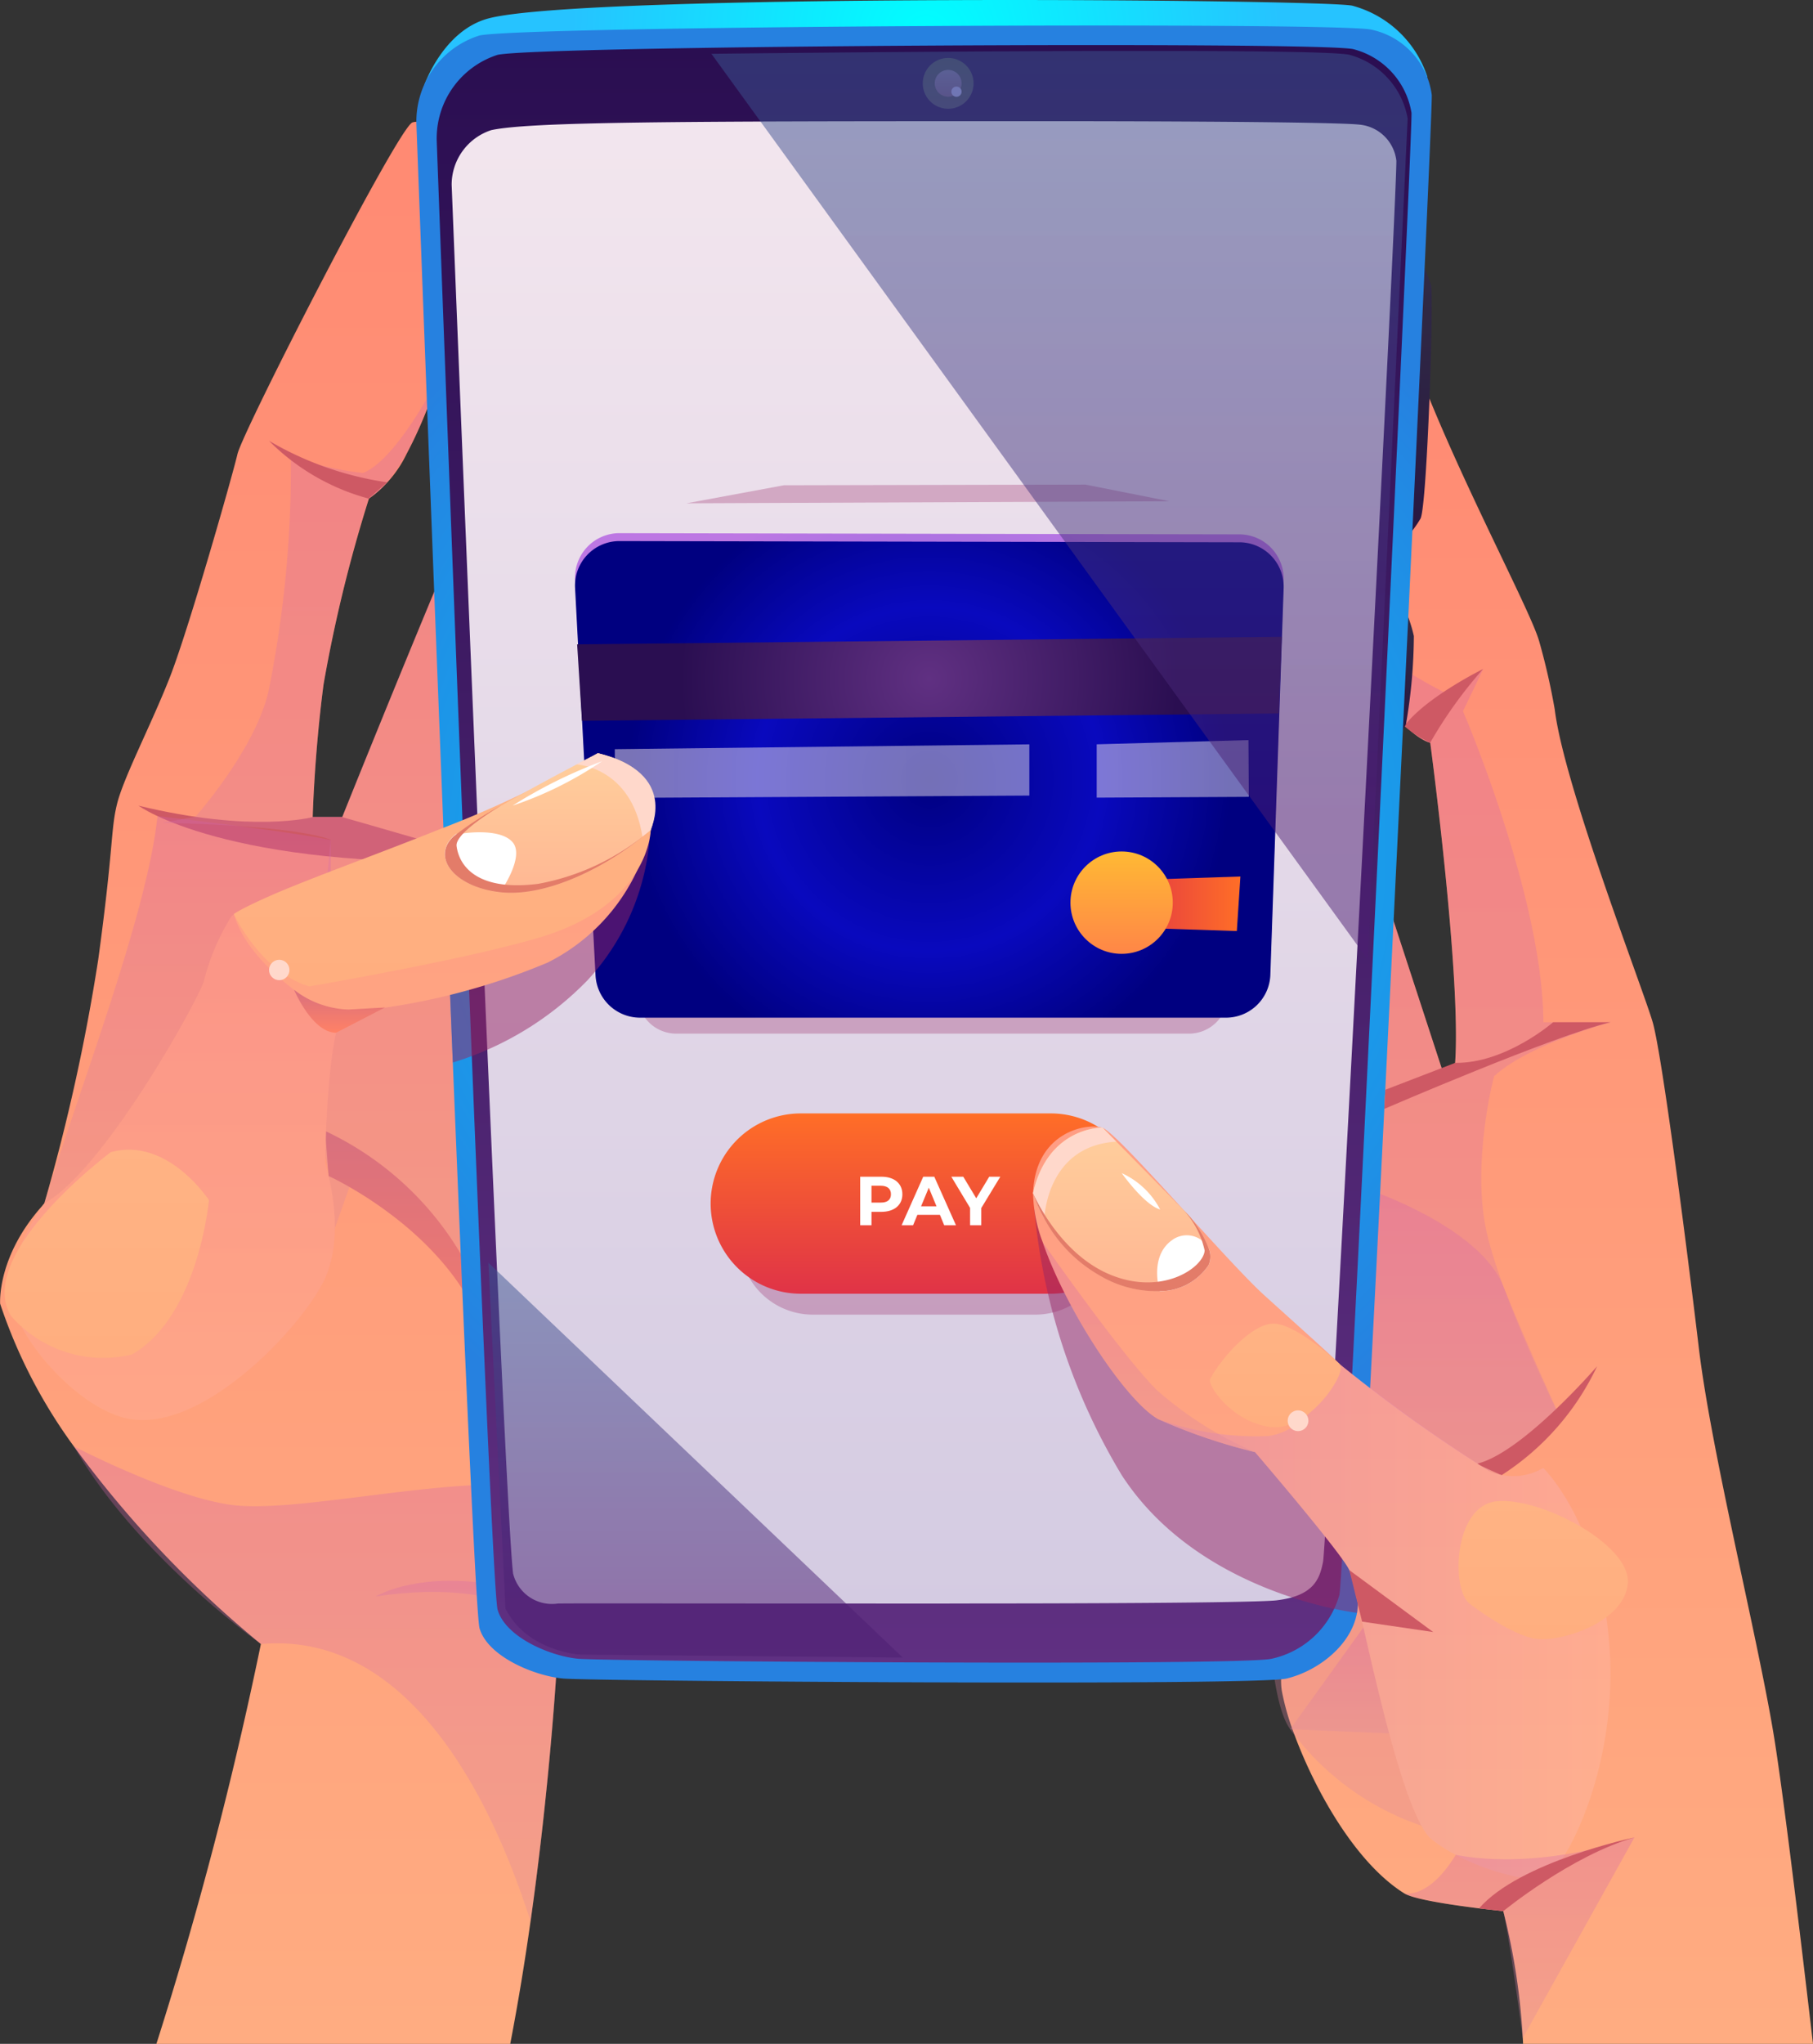 <svg xmlns="http://www.w3.org/2000/svg" xmlns:xlink="http://www.w3.org/1999/xlink" width="106.234" height="119.697" viewBox="0 0 106.234 119.697">
  <rect x="0" y="0" width="106.234" height="119.697" fill="#333333" stroke="none"/>
  <defs>
    <linearGradient id="linear-gradient" x1="0.5" y1="1" x2="0.5" gradientUnits="objectBoundingBox">
      <stop offset="0" stop-color="#ffac81"/>
      <stop offset="1" stop-color="#ff8a73"/>
    </linearGradient>
    <linearGradient id="linear-gradient-2" x1="0.5" y1="1" x2="0.5" gradientUnits="objectBoundingBox">
      <stop offset="0" stop-color="#dd899f"/>
      <stop offset="0.994" stop-color="#d360ae"/>
    </linearGradient>
    <linearGradient id="linear-gradient-3" x1="0.5" y1="1" x2="0.5" y2="0" xlink:href="#linear-gradient-2"/>
    <linearGradient id="linear-gradient-5" x1="0.5" y1="1" x2="0.5" y2="0" xlink:href="#linear-gradient-2"/>
    <linearGradient id="linear-gradient-6" x1="0.5" y1="0.999" x2="0.5" y2="-0.001" xlink:href="#linear-gradient-2"/>
    <linearGradient id="linear-gradient-7" x1="0.5" y1="1" x2="0.5" y2="0" xlink:href="#linear-gradient-2"/>
    <linearGradient id="linear-gradient-8" x1="0.5" y1="1" x2="0.5" y2="0" xlink:href="#linear-gradient-2"/>
    <linearGradient id="linear-gradient-9" x1="0.5" y1="1" x2="0.5" y2="0" xlink:href="#linear-gradient-2"/>
    <linearGradient id="linear-gradient-10" x1="0.5" y1="1" x2="0.5" gradientUnits="objectBoundingBox">
      <stop offset="0.006" stop-color="#ff8166"/>
      <stop offset="1" stop-color="#d9707e"/>
    </linearGradient>
    <linearGradient id="linear-gradient-12" x1="0.502" y1="1" x2="0.502" gradientUnits="objectBoundingBox">
      <stop offset="0.006" stop-color="#281742"/>
      <stop offset="1" stop-color="#322d45"/>
    </linearGradient>
    <linearGradient id="linear-gradient-13" x1="0.5" y1="1" x2="0.5" y2="0" xlink:href="#linear-gradient-12"/>
    <radialGradient id="radial-gradient" cx="0.5" cy="0.5" r="4.177" gradientTransform="translate(0.458) scale(0.085 1)" gradientUnits="objectBoundingBox">
      <stop offset="0" stop-color="aqua"/>
      <stop offset="0.994" stop-color="#26c3ff"/>
    </radialGradient>
    <radialGradient id="radial-gradient-2" cx="0.5" cy="0.5" r="0.415" gradientTransform="translate(-0.315) scale(1.631 1)" gradientUnits="objectBoundingBox">
      <stop offset="0" stop-color="#00d1ff"/>
      <stop offset="0.994" stop-color="#2681e0"/>
    </radialGradient>
    <linearGradient id="linear-gradient-14" x1="0.5" y1="1" x2="0.5" gradientUnits="objectBoundingBox">
      <stop offset="0" stop-color="#603082"/>
      <stop offset="0.994" stop-color="#2a0e51"/>
    </linearGradient>
    <linearGradient id="linear-gradient-15" x1="0.335" y1="1.023" x2="0.335" y2="-0.016" gradientUnits="objectBoundingBox">
      <stop offset="0.017" stop-color="#d4cbe2"/>
      <stop offset="1" stop-color="#f3e6ee"/>
    </linearGradient>
    <linearGradient id="linear-gradient-16" x1="0.501" y1="0.999" x2="0.501" y2="0.001" gradientUnits="objectBoundingBox">
      <stop offset="0.006" stop-color="#514365"/>
      <stop offset="1" stop-color="#49455a"/>
    </linearGradient>
    <linearGradient id="linear-gradient-17" x1="0.499" y1="1.001" x2="0.499" y2="-0.001" gradientUnits="objectBoundingBox">
      <stop offset="0.006" stop-color="#90609a"/>
      <stop offset="1" stop-color="#9783c0"/>
    </linearGradient>
    <linearGradient id="linear-gradient-18" x1="0.5" y1="1" x2="0.5" gradientUnits="objectBoundingBox">
      <stop offset="0.002" stop-color="#e03347"/>
      <stop offset="1" stop-color="#ff6e27"/>
    </linearGradient>
    <linearGradient id="linear-gradient-19" x1="0.5" y1="1" x2="0.5" gradientUnits="objectBoundingBox">
      <stop offset="0.141" stop-color="#4c1d72"/>
      <stop offset="1" stop-color="#3b5793"/>
    </linearGradient>
    <radialGradient id="radial-gradient-3" cx="0.5" cy="0.5" r="0.634" gradientTransform="translate(0.164) scale(0.672 1)" gradientUnits="objectBoundingBox">
      <stop offset="0" stop-color="#7c65e0"/>
      <stop offset="0.994" stop-color="#bd77e3"/>
    </radialGradient>
    <radialGradient id="radial-gradient-4" cx="0.5" cy="0.5" r="0.634" gradientTransform="translate(0.164) scale(0.672 1)" gradientUnits="objectBoundingBox">
      <stop offset="0" stop-color="navy"/>
      <stop offset="0.571" stop-color="#0909be"/>
      <stop offset="1" stop-color="navy"/>
    </radialGradient>
    <radialGradient id="radial-gradient-5" cx="0.5" cy="0.5" r="2.988" gradientTransform="translate(0.44) scale(0.119 1)" xlink:href="#linear-gradient-14"/>
    <linearGradient id="linear-gradient-20" y1="0.5" x2="1" y2="0.5" gradientUnits="objectBoundingBox">
      <stop offset="0" stop-color="#f3e6ee"/>
      <stop offset="0.983" stop-color="#e5dfed"/>
    </linearGradient>
    <linearGradient id="linear-gradient-21" x1="0" y1="0.5" x2="1" y2="0.5" xlink:href="#linear-gradient-20"/>
    <linearGradient id="linear-gradient-22" x1="0" y1="0.5" x2="1" y2="0.5" xlink:href="#linear-gradient-18"/>
    <linearGradient id="linear-gradient-23" x1="0.5" y1="1" x2="0.5" gradientUnits="objectBoundingBox">
      <stop offset="0" stop-color="#ff8647"/>
      <stop offset="1" stop-color="#ffb934"/>
    </linearGradient>
    <linearGradient id="linear-gradient-24" x1="0.5" y1="1" x2="0.5" y2="0" xlink:href="#linear-gradient-19"/>
    <linearGradient id="linear-gradient-25" x1="0.5" y1="1" x2="0.5" gradientUnits="objectBoundingBox">
      <stop offset="0" stop-color="#ffae7f"/>
      <stop offset="1" stop-color="#ff9d84"/>
    </linearGradient>
    <linearGradient id="linear-gradient-26" x1="0.5" y1="1" x2="0.5" gradientUnits="objectBoundingBox">
      <stop offset="0" stop-color="#ffae7f"/>
      <stop offset="1" stop-color="#ffb384"/>
    </linearGradient>
    <linearGradient id="linear-gradient-27" x1="0.5" y1="1" x2="0.5" y2="-0.001" gradientUnits="objectBoundingBox">
      <stop offset="0" stop-color="#ffb693"/>
      <stop offset="1" stop-color="#ffcf9c"/>
    </linearGradient>
    <linearGradient id="linear-gradient-28" x1="0.5" y1="1" x2="0.5" gradientUnits="objectBoundingBox">
      <stop offset="0" stop-color="#ff89ab"/>
      <stop offset="0.994" stop-color="#ea609a"/>
    </linearGradient>
    <linearGradient id="linear-gradient-29" x1="0.5" y1="1.001" x2="0.5" y2="0" xlink:href="#linear-gradient-10"/>
    <linearGradient id="linear-gradient-30" x1="0.5" y1="1" x2="0.5" y2="0" xlink:href="#linear-gradient-26"/>
    <linearGradient id="linear-gradient-31" x1="0.5" y1="1" x2="0.5" y2="0" xlink:href="#linear-gradient-25"/>
    <linearGradient id="linear-gradient-32" x1="0.5" y1="1" x2="0.5" y2="0" xlink:href="#linear-gradient-27"/>
    <linearGradient id="linear-gradient-33" y1="0.5" x2="1" y2="0.5" gradientUnits="objectBoundingBox">
      <stop offset="0.006" stop-color="#b060f4"/>
      <stop offset="1" stop-color="#ffb9cd"/>
    </linearGradient>
    <linearGradient id="linear-gradient-34" x1="0.5" y1="1" x2="0.5" y2="-0.001" xlink:href="#linear-gradient-26"/>
    <linearGradient id="linear-gradient-35" x1="0.5" y1="1" x2="0.5" y2="0" xlink:href="#linear-gradient-2"/>
    <linearGradient id="linear-gradient-36" x1="0.5" y1="1" x2="0.5" y2="0" xlink:href="#linear-gradient-26"/>
    <linearGradient id="linear-gradient-37" x1="0.5" y1="1" x2="0.5" y2="0" xlink:href="#linear-gradient-2"/>
  </defs>
  <g id="_2059_Converted_" data-name="2059 [Converted]" transform="translate(-509.901 -113.697)">
    <path id="Path_757" data-name="Path 757" d="M718.488,259.681H701.5a38.969,38.969,0,0,0-1.162-7.776s-4.917-.489-5.8-1.037c-2.889-1.806-5.251-6.1-6.43-9.281a14.76,14.76,0,0,1-.74-2.554c-.489-2.8,2.918-8.947,2.918-14.946s-2.433-15.026-2.433-15.026L689.8,206.7a45.027,45.027,0,0,1-1.86-5.861,99.988,99.988,0,0,1-2.149-11.731l3.349-1.5,2.362-1.058,5.381,16.46.635-.782c.364-5.1-1.459-18.747-1.459-18.747s-1.058-.192-2.458-2.216a18.355,18.355,0,0,1-1.559-3.775c-1.522-4.637-3.223-11.919-2.634-14.545.819-3.646,5.009-4.072,5.009-4.072,1.827,6.321,7.417,16.531,8.023,18.655a38.948,38.948,0,0,1,.916,4.009c.544,4.469,5.193,16.41,5.74,18.316s1.977,12.981,2.7,19.052,3.407,16.773,4.377,22.6C716.715,244.764,717.714,253.042,718.488,259.681Z" transform="translate(-102.353 -26.287)" fill-rule="evenodd" fill="url(#linear-gradient)"/>
    <path id="Path_758" data-name="Path 758" d="M700.312,238.223c.97,4.051,4.361,10.887,4.361,10.887l-3.524,3.19-1.773.916v20.3a15.864,15.864,0,0,1-10.356-6c-.088-.109-.171-.222-.255-.339-2.391-3.269-1.317-23.412.084-40.416.4-4.812.815-9.369,1.2-13.228l2.366-1.058,5.377,16.456.64-.782c.364-5.1-1.459-18.747-1.459-18.747s-1.058-.192-2.463-2.216a18.772,18.772,0,0,1-1.555-3.775,32.6,32.6,0,0,0,4.808,3.023c.819.092,2.308-1.342,2.308-1.342l-1.183,2.462s4.678,10.837,4.712,18.22h3.938s-4.82,1.292-6.823,3.156C700.7,228.925,699.338,234.172,700.312,238.223Z" transform="translate(-103.263 -52.206)" fill-rule="evenodd" opacity="0.3" fill="url(#linear-gradient-2)"/>
    <path id="Path_759" data-name="Path 759" d="M696.779,280.58s6.259,2.145,7.626,5.556,3.42,7.881,3.42,7.881l-4.239,2.947-10.816-6.137Z" transform="translate(-106.415 -97.113)" fill-rule="evenodd" opacity="0.3" fill="url(#linear-gradient-3)"/>
    <path id="Path_760" data-name="Path 760" d="M572.947,156.808c0,1.994-7.655,12.141-8.993,13.45s-13.37,14.4-13.487,16.171a14.234,14.234,0,0,1-1.279,4.152s.707,5.765,1.175,11.167c.242,2.743.418,5.385.418,7.132a12.53,12.53,0,0,1-.071,1.493,9.721,9.721,0,0,1-1.141,3.085s0,0,0,.008a18.308,18.308,0,0,1-7.007,7.12s-.376,7.095-1.576,15.569c-.326,2.32-.723,4.749-1.187,7.162H519.065a231.439,231.439,0,0,0,6.121-23.412.015.015,0,0,1,0-.008,63.3,63.3,0,0,1-10.92-11.522,30.439,30.439,0,0,1-4.356-8.4s-.213-2.826,2.584-5.866a114.86,114.86,0,0,0,3.161-14.282c.911-6.656.723-7.559,1.1-9.11s2-4.641,3.094-7.425,3.646-11.719,3.968-13.086,9.432-19.144,10.251-19.416,3.19.911,3.558,3.374c.213,1.476-.581,7.04-2.124,11.769a25.073,25.073,0,0,1-1.777,4.269,6.861,6.861,0,0,1-2.207,2.621A84.482,84.482,0,0,0,528.86,163.7c-.548,4.189-.635,7.764-.635,7.764h1.735s6.647-16.577,9.57-22.882,6.56-14.963,7.379-15.423,3.466.819,3.922,2.734-2.007,15.36-5.1,17.25l-5.531,16.506c.556-1.309,9.511-22.321,10.686-24.989,1.225-2.751,2.588-6.581,3.048-6.673a3.694,3.694,0,0,1,3.462,3.194c.456,2.734-2,13.6-4.741,15.778l-3.37,15.578.092,2.3h1.819l9.235-9.189a15.635,15.635,0,0,1,1.827-3.947c.97-1.2,6.075-7.705,7.17-8.04S572.947,154.818,572.947,156.808Z" transform="translate(0 -9.922)" fill-rule="evenodd" fill="url(#linear-gradient)"/>
    <path id="Path_761" data-name="Path 761" d="M708.232,211.725a25.872,25.872,0,0,1,3.1-4.315s-3.34,1.639-4.62,3.34A6.373,6.373,0,0,0,708.232,211.725Z" transform="translate(-114.527 -54.533)" fill="#ce5964" fill-rule="evenodd"/>
    <path id="Path_762" data-name="Path 762" d="M690.73,347.15l5.8.251-1.267-6.551Z" transform="translate(-105.228 -132.185)" fill-rule="evenodd" opacity="0.3" fill="url(#linear-gradient-5)"/>
    <path id="Path_763" data-name="Path 763" d="M562.54,336.043s2.149-1.325,6.254-.8,5.013,3.219,5.013,3.219S570.96,334.776,562.54,336.043Z" transform="translate(-30.632 -128.849)" fill-rule="evenodd" opacity="0.3" fill="url(#linear-gradient-6)"/>
    <path id="Path_764" data-name="Path 764" d="M555.612,321.429a.032.032,0,0,1,0,.013s0,0,0,.008a18.225,18.225,0,0,1-7,7.124s-.385,7.1-1.58,15.569c-1.973-6.234-6.719-17.053-15.8-16.255l-.008-.008c-.268-.188-7.375-5.305-10.92-11.522a.147.147,0,0,1-.017-.038c.18.092,5.895,3.039,9.361,3.437,3.524.406,11.092-1.35,16.1-1.2a13.772,13.772,0,0,1,8.324,3.244Z" transform="translate(-6.04 -117.91)" fill-rule="evenodd" opacity="0.3" fill="url(#linear-gradient-7)"/>
    <path id="Path_765" data-name="Path 765" d="M529.31,226.55s5.1,3.759,20.9,3.253l-7.718-2.228-1.246-.355H539.52S536,228.176,529.31,226.55Z" transform="translate(-11.294 -65.671)" fill="#ce5964" fill-rule="evenodd"/>
    <path id="Path_766" data-name="Path 766" d="M586.139,160.026c0,1.99-7.655,12.137-8.993,13.445-.87.845-6.25,6.668-9.946,11.129v0c-2,2.408-3.5,4.419-3.545,5.042a14.1,14.1,0,0,1-1.275,4.147s.686,5.611,1.154,10.945c.008.071.013.151.017.222v0c-12.739-1.647-19.859-8.947-19.859-8.947l-1.217,3.428-.13-3.742-1.116-7.224.272-2.743.97-9.716c-2.467-.9-9.9-.982-9.9-.982l1.982-.368s3.579-4.022,4.3-7.467a66.312,66.312,0,0,0,1.284-13.646,18.245,18.245,0,0,0,4.223.987c1.915-.727,4.239-5.239,4.319-5.393-1.029,3.148-2.379,5.928-3.984,6.886a84.548,84.548,0,0,0-2.642,10.878c-.548,4.185-.64,7.764-.64,7.764h1.731s6.652-16.577,9.57-22.886,6.564-14.967,7.383-15.423,3.462.819,3.917,2.734-2.007,15.36-5.1,17.25l-5.535,16.5c.556-1.3,9.511-22.321,10.694-24.984,1.221-2.751,2.588-6.581,3.044-6.673a3.683,3.683,0,0,1,3.462,3.19c.456,2.734-2.007,13.6-4.741,15.778l-3.374,15.573.092,2.308h1.823l9.235-9.189a15.725,15.725,0,0,1,1.823-3.947c.974-1.2,6.079-7.705,7.17-8.04C583.71,156.548,586.139,158.036,586.139,160.026Z" transform="translate(-13.192 -13.14)" fill-rule="evenodd" opacity="0.3" fill="url(#linear-gradient-8)"/>
    <path id="Path_767" data-name="Path 767" d="M516.08,250.709c2.078-6.752,6.045-16.953,6.647-22.689,0,0,7.275.824,10.151,1.392v13.232Z" transform="translate(-3.596 -66.527)" fill-rule="evenodd" opacity="0.3" fill="url(#linear-gradient-9)"/>
    <path id="Path_768" data-name="Path 768" d="M555.675,274.758s5.381,2.437,8.119,7.07a26.478,26.478,0,0,1,2.977,9.712,25.836,25.836,0,0,0-3.077-11.744,18.249,18.249,0,0,0-8.224-7.676Z" transform="translate(-26.518 -92.189)" fill-rule="evenodd" fill="url(#linear-gradient-10)"/>
    <path id="Path_769" data-name="Path 769" d="M579.251,250.562h0c-2,2.408-3.5,4.423-3.545,5.046a14.1,14.1,0,0,1-1.275,4.147s.686,5.611,1.154,10.945c.008.071.013.15.017.222v0c-12.739-1.647-19.859-8.947-19.859-8.947l-1.217,3.428-.13-3.742-1.116-7.224.272-2.743,2.7-.644C556.265,251.051,569.468,248.191,579.251,250.562Z" transform="translate(-25.243 -79.097)" fill-rule="evenodd" opacity="0.3" fill="url(#linear-gradient-9)"/>
    <g id="Group_54" data-name="Group 54" transform="translate(534.297 113.697)">
      <path id="Path_770" data-name="Path 770" d="M707.134,148.38a16.321,16.321,0,0,1,.932,2.187c.167.673-.226,12.956-.619,13.688a6.512,6.512,0,0,1-1.108,1.4Z" transform="translate(-648.609 -133.88)" fill-rule="evenodd" fill="url(#linear-gradient-12)"/>
      <path id="Path_771" data-name="Path 771" d="M705.773,197.96a8.819,8.819,0,0,1,.727,2.019,31.08,31.08,0,0,1-.464,5.176,10.182,10.182,0,0,1-.656,1.074Z" transform="translate(-648.05 -162.732)" fill-rule="evenodd" fill="url(#linear-gradient-13)"/>
      <path id="Path_772" data-name="Path 772" d="M569.36,118.69s1.108-3.219,3.775-3.917c5.661-1.484,48.9-1.116,50.6-.744a6.353,6.353,0,0,1,4.407,4.181Z" transform="translate(-568.897 -113.697)" fill-rule="evenodd" fill="url(#radial-gradient)"/>
      <path id="Path_773" data-name="Path 773" d="M568.256,123.034s3.223,86.438,3.7,88.1,3.219,2.793,4.9,2.947,40.554.439,42.389,0,3.784-1.94,4.126-3.846,4.469-87.792,4.381-88.9a4.514,4.514,0,0,0-3.524-3.817c-1.819-.464-49.731-.222-52.272.339A5.278,5.278,0,0,0,568.256,123.034Z" transform="translate(-568.253 -115.779)" fill-rule="evenodd" fill="url(#radial-gradient-2)"/>
      <path id="Path_774" data-name="Path 774" d="M571.106,125.638s3.106,84.381,3.566,86,3.1,2.726,4.72,2.876,38.865.426,40.633,0A5.289,5.289,0,0,0,624,210.759c.33-1.86,4.306-85.706,4.223-86.781a4.62,4.62,0,0,0-3.395-3.725c-1.748-.46-47.707-.217-50.157.33A5.138,5.138,0,0,0,571.106,125.638Z" transform="translate(-569.911 -117.371)" fill-rule="evenodd" fill="url(#linear-gradient-14)"/>
      <g id="Group_50" data-name="Group 50" transform="translate(2.071 7.096)">
        <path id="Path_775" data-name="Path 775" d="M602.373,217.484c-16.267,0-21.886-.017-22.953,0a2.346,2.346,0,0,1-2.617-1.756c-.393-2.927-2.358-50.078-3.6-81.333a3.363,3.363,0,0,1,2.32-3.2c2.3-.489,10.494-.523,31.569-.523,12.885,0,18.391.1,19.294.2a2.4,2.4,0,0,1,2.174,2.12c-.021,3.654-4.026,80.167-4.294,82.031-.2,1.045-.56,2.015-2.738,2.274-.426.05-3.077.184-19.161.184Z" transform="translate(-573.205 -130.67)" fill-rule="evenodd" fill="url(#linear-gradient-15)"/>
      </g>
      <g id="Group_51" data-name="Group 51" transform="translate(29.67 3.392)">
        <path id="Path_776" data-name="Path 776" d="M642.2,123.3a1.488,1.488,0,1,1-1.488-1.488A1.489,1.489,0,0,1,642.2,123.3Z" transform="translate(-639.22 -121.81)" fill-rule="evenodd" fill="url(#linear-gradient-16)"/>
        <circle id="Ellipse_20" data-name="Ellipse 20" cx="0.786" cy="0.786" r="0.786" transform="translate(0.707 0.702)" opacity="0.6" fill="url(#linear-gradient-17)"/>
        <path id="Path_777" data-name="Path 777" d="M643.844,126.127a.3.3,0,1,1-.3-.3A.3.3,0,0,1,643.844,126.127Z" transform="translate(-641.565 -124.149)" fill="#a498d8" fill-rule="evenodd"/>
      </g>
      <path id="Path_778" data-name="Path 778" d="M630.885,285.49H617.849a4.29,4.29,0,0,1-4.289-4.289v-.3a4.29,4.29,0,0,1,4.289-4.289h13.036a4.29,4.29,0,0,1,4.289,4.289v.3A4.288,4.288,0,0,1,630.885,285.49Z" transform="translate(-594.618 -208.5)" fill="#962765" fill-rule="evenodd" opacity="0.3"/>
      <path id="Path_779" data-name="Path 779" d="M629.43,280.221H614.78a5.281,5.281,0,0,1-5.28-5.28h0a5.281,5.281,0,0,1,5.28-5.28H629.43a5.281,5.281,0,0,1,5.28,5.28h0A5.278,5.278,0,0,1,629.43,280.221Z" transform="translate(-592.255 -204.455)" fill-rule="evenodd" fill="url(#linear-gradient-18)"/>
      <g id="Group_52" data-name="Group 52" transform="translate(26.008 68.913)">
        <path id="Path_780" data-name="Path 780" d="M632.931,279.558c0,.635-.477,1.029-1.237,1.029h-.573v.786h-.661V278.53h1.233C632.454,278.526,632.931,278.923,632.931,279.558Zm-.669,0c0-.314-.2-.5-.606-.5h-.535v.987h.535C632.061,280.052,632.262,279.868,632.262,279.558Z" transform="translate(-630.46 -278.53)" fill="#fff"/>
        <path id="Path_781" data-name="Path 781" d="M638.5,280.763h-1.321l-.251.61h-.673l1.267-2.843h.648l1.271,2.843h-.69Zm-.2-.5-.452-1.091-.452,1.091Z" transform="translate(-633.829 -278.53)" fill="#fff"/>
        <path id="Path_782" data-name="Path 782" d="M644.986,280.365v1.008h-.656v-1.016l-1.1-1.827h.7l.761,1.263.761-1.263h.648Z" transform="translate(-637.891 -278.53)" fill="#fff"/>
      </g>
      <path id="Path_783" data-name="Path 783" d="M578.35,290.57l24.278,23.124-18.864-.167s-3.123-.155-4.411-2.688Z" transform="translate(-574.129 -216.623)" fill-rule="evenodd" opacity="0.5" fill="url(#linear-gradient-19)"/>
      <g id="Group_53" data-name="Group 53" transform="translate(9.301 31.227)">
        <path id="Path_784" data-name="Path 784" d="M597.785,222.366l-1.049-19.85a2.277,2.277,0,0,1,2.274-2.4l31.766.059a2.281,2.281,0,0,1,2.274,2.391l-.681,19.792a2.278,2.278,0,0,1-2.274,2.166H600.055A2.279,2.279,0,0,1,597.785,222.366Z" transform="translate(-594.127 -195.216)" fill="#962765" fill-rule="evenodd" opacity="0.3"/>
        <path id="Path_785" data-name="Path 785" d="M591.7,213.83l-1.2-22.7a2.605,2.605,0,0,1,2.6-2.743l36.318.071a2.6,2.6,0,0,1,2.6,2.734l-.778,22.631a2.6,2.6,0,0,1-2.6,2.475H594.305A2.612,2.612,0,0,1,591.7,213.83Z" transform="translate(-590.501 -188.39)" fill-rule="evenodd" fill="url(#radial-gradient-3)"/>
        <path id="Path_786" data-name="Path 786" d="M591.7,214.94l-1.2-22.7a2.605,2.605,0,0,1,2.6-2.743l36.318.071a2.6,2.6,0,0,1,2.6,2.734l-.778,22.631a2.6,2.6,0,0,1-2.6,2.475H594.305A2.615,2.615,0,0,1,591.7,214.94Z" transform="translate(-590.501 -189.036)" fill-rule="evenodd" fill="url(#radial-gradient-4)"/>
        <path id="Path_787" data-name="Path 787" d="M590.79,203.343l41.289-.443-.176,4.49-40.83.431Z" transform="translate(-590.669 -196.834)" fill-rule="evenodd" fill="url(#radial-gradient-5)"/>
        <path id="Path_788" data-name="Path 788" d="M596.07,218.244V221.1l24.29-.138v-3Z" transform="translate(-593.742 -205.597)" fill-rule="evenodd" opacity="0.5" fill="url(#linear-gradient-20)"/>
        <path id="Path_789" data-name="Path 789" d="M663.61,217.617v3.123l8.913-.046-.021-3.324Z" transform="translate(-633.045 -205.254)" fill-rule="evenodd" opacity="0.5" fill="url(#linear-gradient-21)"/>
        <path id="Path_790" data-name="Path 790" d="M667.1,236.71l6.961-.23-.209,3.194-6.752-.222Z" transform="translate(-635.076 -216.375)" fill-rule="evenodd" fill="url(#linear-gradient-22)"/>
        <circle id="Ellipse_21" data-name="Ellipse 21" cx="2.998" cy="2.998" r="2.998" transform="translate(29.027 18.638)" fill="url(#linear-gradient-23)"/>
      </g>
      <path id="Path_791" data-name="Path 791" d="M611.825,181.618l-5.715,1.058,28.3-.121-4.917-.974Z" transform="translate(-590.283 -153.2)" fill="#962765" fill-rule="evenodd" opacity="0.3"/>
      <path id="Path_792" data-name="Path 792" d="M609.61,121l38.459,53.05,2.337-49.262a4.708,4.708,0,0,0-3.395-3.725C645.2,120.581,609.61,121,609.61,121Z" transform="translate(-592.319 -117.849)" fill-rule="evenodd" opacity="0.5" fill="url(#linear-gradient-24)"/>
    </g>
    <path id="Path_793" data-name="Path 793" d="M573.143,243.618a18.567,18.567,0,0,0,7.893-4.82,13.889,13.889,0,0,0,3.671-8.767l-11.727,9.607Z" transform="translate(-36.707 -67.696)" fill="#962765" fill-rule="evenodd" opacity="0.5"/>
    <g id="Group_56" data-name="Group 56" transform="translate(510.173 157.81)">
      <path id="Path_794" data-name="Path 794" d="M548.922,223.714a11.4,11.4,0,0,1-6.05,7.764,38.968,38.968,0,0,1-10.51,2.768l-1.656.589c-.79,2.007-.865,8.4-.865,8.4s.1.28.2.744v0c.322,1.334.782,4.185-.385,6.342-1.58,2.918-7.107,8.642-11.3,7.877-2.776-.506-6.225-4.252-6.836-6.744s1.852-5.861,1.852-5.861c3.524-1.948,8.993-11.848,9.361-13.006a13.342,13.342,0,0,1,1.6-3.788l.159-.159c.727-.61,5.347-2.312,11.426-4.5a44.5,44.5,0,0,0,9.9-4.921C548.738,220.19,548.922,223.714,548.922,223.714Z" transform="translate(-511.061 -219.216)" fill-rule="evenodd" fill="url(#linear-gradient-25)"/>
      <path id="Path_795" data-name="Path 795" d="M542.68,228.629s1.559,3.382,4.415,4.235c0,0,8.734-1.476,13.4-2.835,6.576-1.915,6.61-6.321,6.61-6.321a4.056,4.056,0,0,0-3.1-4.5,60.107,60.107,0,0,1-9.106,4.39C549.44,225.786,544.808,227.321,542.68,228.629Z" transform="translate(-529.248 -219.21)" fill-rule="evenodd" fill="url(#linear-gradient-26)"/>
      <g id="Group_55" data-name="Group 55" transform="translate(25.794)">
        <path id="Path_796" data-name="Path 796" d="M584.318,223.706l0,.008a.19.19,0,0,1-.033.025c-2.429,2.115-6.054,3.922-8.776,3.621a5.745,5.745,0,0,1-1.768-.468c-1.467-.681-1.969-1.9-.966-2.809a1.014,1.014,0,0,1,.125-.1,22.488,22.488,0,0,1,2.646-1.693l.222-.13c.635-.36,1.3-.727,1.94-1.079,1.865-1.012,3.512-1.86,3.512-1.86C585.66,220.223,584.381,223.547,584.318,223.706Z" transform="translate(-572.247 -219.216)" fill-rule="evenodd" fill="url(#linear-gradient-27)"/>
        <path id="Path_797" data-name="Path 797" d="M590.68,219.866s3.228.125,3.871,4.231l.456-.364s1.748-3.357-3.065-4.524Z" transform="translate(-582.974 -219.21)" fill="#ffd8cb" fill-rule="evenodd"/>
        <path id="Path_798" data-name="Path 798" d="M581.74,222.936a28.345,28.345,0,0,1,5.243-2.6A21.389,21.389,0,0,1,581.74,222.936Z" transform="translate(-577.771 -219.868)" fill="#fff" fill-rule="evenodd"/>
        <path id="Path_799" data-name="Path 799" d="M575.505,233.765l-1.768-.468c-1.467-.681-1.969-1.9-.966-2.809a1.014,1.014,0,0,1,.125-.1l.418-.042s2.157-.343,2.9.51S575.505,233.765,575.505,233.765Z" transform="translate(-572.247 -225.65)" fill="#fff" fill-rule="evenodd"/>
        <path id="Path_800" data-name="Path 800" d="M584.281,228c-2.429,2.115-6.054,3.922-8.775,3.621s-4.072-2.065-2.734-3.282a19.884,19.884,0,0,1,2.772-1.794c-1.3.79-2.68,1.781-2.609,2.37.138,1.1,1.125,2.672,4.77,2.216A13.945,13.945,0,0,0,584.281,228Z" transform="translate(-572.247 -223.481)" fill="#e37c69" fill-rule="evenodd"/>
      </g>
      <path id="Path_801" data-name="Path 801" d="M530.046,257.089c.322,1.334.782,4.185-.385,6.342-1.58,2.918-7.107,8.642-11.3,7.877-2.776-.506-6.225-4.252-6.836-6.744s1.852-5.861,1.852-5.861c3.524-1.948,8.993-11.848,9.361-13.006a13.342,13.342,0,0,1,1.6-3.788l.159-.159c.945,3.432,6.213,6.2,6.213,6.2-.79,2.007-.865,8.4-.865,8.4s.092.28.2.748Z" transform="translate(-511.061 -232.326)" fill-rule="evenodd" opacity="0.2" fill="url(#linear-gradient-28)"/>
      <path id="Path_802" data-name="Path 802" d="M556.446,253.383l-2.136.121a5.453,5.453,0,0,1-3.19-1.154s1.054,2.513,2.463,2.513Z" transform="translate(-534.159 -238.495)" fill-rule="evenodd" fill="url(#linear-gradient-29)"/>
      <path id="Path_803" data-name="Path 803" d="M510.915,284.468a7.155,7.155,0,0,0,7.1,2.266c3.9-2.233,4.507-9.035,4.507-9.035s-2.429-3.733-5.757-2.805C516.768,274.894,508.778,280.851,510.915,284.468Z" transform="translate(-510.552 -251.527)" fill-rule="evenodd" fill="url(#linear-gradient-30)"/>
      <circle id="Ellipse_22" data-name="Ellipse 22" cx="0.598" cy="0.598" r="0.598" transform="translate(15.493 12.095)" fill="#ffd8cb"/>
    </g>
    <path id="Path_804" data-name="Path 804" d="M547.6,175.44a13,13,0,0,0,5.841,3.386l1.083-.953A19.073,19.073,0,0,1,547.6,175.44Z" transform="translate(-21.938 -35.929)" fill="#ce5964" fill-rule="evenodd"/>
    <path id="Path_805" data-name="Path 805" d="M718.313,311.46a15.373,15.373,0,0,0,5.6-6.38s-4.406,5.109-7.066,5.715Z" transform="translate(-120.428 -111.37)" fill="#ce5964" fill-rule="evenodd"/>
    <path id="Path_806" data-name="Path 806" d="M703.92,261.965s9.871-4.264,13.253-5.075h-3.361s-2.78,2.421-5.74,2.379l-4.093,1.576Z" transform="translate(-112.904 -83.327)" fill="#ce5964" fill-rule="evenodd"/>
    <path id="Path_807" data-name="Path 807" d="M654.86,283.12a36.745,36.745,0,0,0,5.126,15.561c4.557,7.02,13.784,8.061,13.784,8.061l1.271-11.251Z" transform="translate(-84.355 -98.591)" fill="#962765" fill-rule="evenodd" opacity="0.5"/>
    <g id="Group_58" data-name="Group 58" transform="translate(570.43 179.662)">
      <path id="Path_808" data-name="Path 808" d="M684.584,315.514c-1.1.242-4.557-.7-6.535-2.279s-4.373-14.771-4.829-15.77-5.531-6.915-5.531-6.915a.043.043,0,0,0-.017,0,33.466,33.466,0,0,1-5.627-1.915.013.013,0,0,0-.008,0c-1.9-1.049-5.4-6.367-6.777-10.356v0a8.5,8.5,0,0,1-.573-2.889c.121-3.587,3.156-4.135,4.068-3.83s7.3,7.839,9.5,9.825c2.233,2.019,3.809,3.42,4.419,4.03l.013.013a86.785,86.785,0,0,0,8.734,6.242,3.461,3.461,0,0,0,3.161-.184s3.4,3.282,3.888,10.573S685.675,315.272,684.584,315.514Z" transform="translate(-654.683 -271.477)" fill-rule="evenodd" fill="url(#linear-gradient-31)"/>
      <g id="Group_57" data-name="Group 57" transform="translate(0 0.072)">
        <path id="Path_809" data-name="Path 809" d="M664.969,279.7a3.435,3.435,0,0,1-2.864,1.526,6.507,6.507,0,0,1-3.474-.891,8.41,8.41,0,0,1-3.29-3.357,8.122,8.122,0,0,1-.656-1.488c0-.013,0-.013,0-.013.878-3.9,4.068-3.83,4.068-3.83l.807.819h0l3.9,3.968.28.284a6.422,6.422,0,0,1,1.25,2.036A1.243,1.243,0,0,1,664.969,279.7Z" transform="translate(-654.68 -271.65)" fill-rule="evenodd" fill="url(#linear-gradient-32)"/>
        <path id="Path_810" data-name="Path 810" d="M659.565,272.479c-4.11.247-4.214,4.511-4.214,4.511a8.262,8.262,0,0,1-.661-1.5c.878-3.9,4.068-3.83,4.068-3.83Z" transform="translate(-654.686 -271.656)" fill="#ffd8cb" fill-rule="evenodd"/>
        <path id="Path_811" data-name="Path 811" d="M675.094,288.442a3.435,3.435,0,0,1-2.864,1.526s-.64-2.011.719-2.985a1.453,1.453,0,0,1,2.166.514A1.262,1.262,0,0,1,675.094,288.442Z" transform="translate(-664.806 -280.39)" fill="#fff" fill-rule="evenodd"/>
        <path id="Path_812" data-name="Path 812" d="M664.975,285.05a3.435,3.435,0,0,1-2.864,1.526,6.507,6.507,0,0,1-3.474-.891,8.41,8.41,0,0,1-3.29-3.357,8.123,8.123,0,0,1-.656-1.488c.1.234,1.593,3.583,4.553,4.783,3.065,1.246,5.443-.452,5.5-1.426a5.015,5.015,0,0,0-1.279-2.412l.28.284a6.422,6.422,0,0,1,1.25,2.036A1.243,1.243,0,0,1,664.975,285.05Z" transform="translate(-654.686 -276.998)" fill="#e37c69" fill-rule="evenodd"/>
        <path id="Path_813" data-name="Path 813" d="M667.12,278.03s1.3,1.848,2.249,2.128A4.771,4.771,0,0,0,667.12,278.03Z" transform="translate(-661.919 -275.363)" fill="#fff" fill-rule="evenodd"/>
      </g>
      <path id="Path_814" data-name="Path 814" d="M694.829,334.906c-1.1.242-4.557-.7-6.535-2.279s-4.373-14.771-4.829-15.77-5.531-6.915-5.531-6.915a33.686,33.686,0,0,1-5.644-1.919,16.926,16.926,0,0,0,6.384.982c2.784-.322,4.243-4.206,4.243-4.206l.013.013a100.974,100.974,0,0,0,8.734,6.242,3.461,3.461,0,0,0,3.161-.184s3.4,3.282,3.888,10.573S695.92,334.663,694.829,334.906Z" transform="translate(-664.928 -290.868)" fill-rule="evenodd" opacity="0.2" fill="url(#linear-gradient-33)"/>
      <path id="Path_815" data-name="Path 815" d="M679.5,302.334c-.2.36,1.284,2.55,3.541,2.826s4.524-3.228,4.055-3.675-2.755-2.467-3.976-2.379S680.236,301.013,679.5,302.334Z" transform="translate(-669.116 -287.553)" fill-rule="evenodd" fill="url(#linear-gradient-34)"/>
      <path id="Path_816" data-name="Path 816" d="M691.592,311.866a.606.606,0,1,1-.606-.606A.607.607,0,0,1,691.592,311.866Z" transform="translate(-675.455 -294.627)" fill="#ffd8cb" fill-rule="evenodd"/>
      <path id="Path_817" data-name="Path 817" d="M668.463,299.995a33.469,33.469,0,0,1-5.627-1.915.013.013,0,0,0-.008,0c-1.9-1.049-5.4-6.367-6.777-10.356,0,0,4.662,6.66,6.7,8.667A21.576,21.576,0,0,0,668.463,299.995Z" transform="translate(-655.477 -280.929)" fill-rule="evenodd" opacity="0.3" fill="url(#linear-gradient-35)"/>
      <path id="Path_818" data-name="Path 818" d="M714.994,329.986s2.412,1.86,3.9,2.044,5.193-1,5.347-3.282-5.226-5.075-7.73-4.77S713.873,329.2,714.994,329.986Z" transform="translate(-689.387 -302.015)" fill-rule="evenodd" fill="url(#linear-gradient-36)"/>
      <path id="Path_819" data-name="Path 819" d="M699.02,333.64l4.912,3.625-4.164-.61Z" transform="translate(-680.482 -307.651)" fill="#ce5964" fill-rule="evenodd"/>
    </g>
    <path id="Path_820" data-name="Path 820" d="M713.66,382.821c-.773-5.878-1.137-7.442-1.137-7.442s-4.921-.489-5.8-1.037c0,0,1.409.376,3.014-2.258,0,0,4.277,1.041,10.473-1.024Z" transform="translate(-114.533 -149.765)" fill-rule="evenodd" opacity="0.3" fill="url(#linear-gradient-37)"/>
    <path id="Path_821" data-name="Path 821" d="M718.621,375.395s3.976-3.253,7.684-4.315c0,0-6.748,1.426-9.106,4.156Z" transform="translate(-120.632 -149.776)" fill="#ce5964" fill-rule="evenodd"/>
  </g>
</svg>
